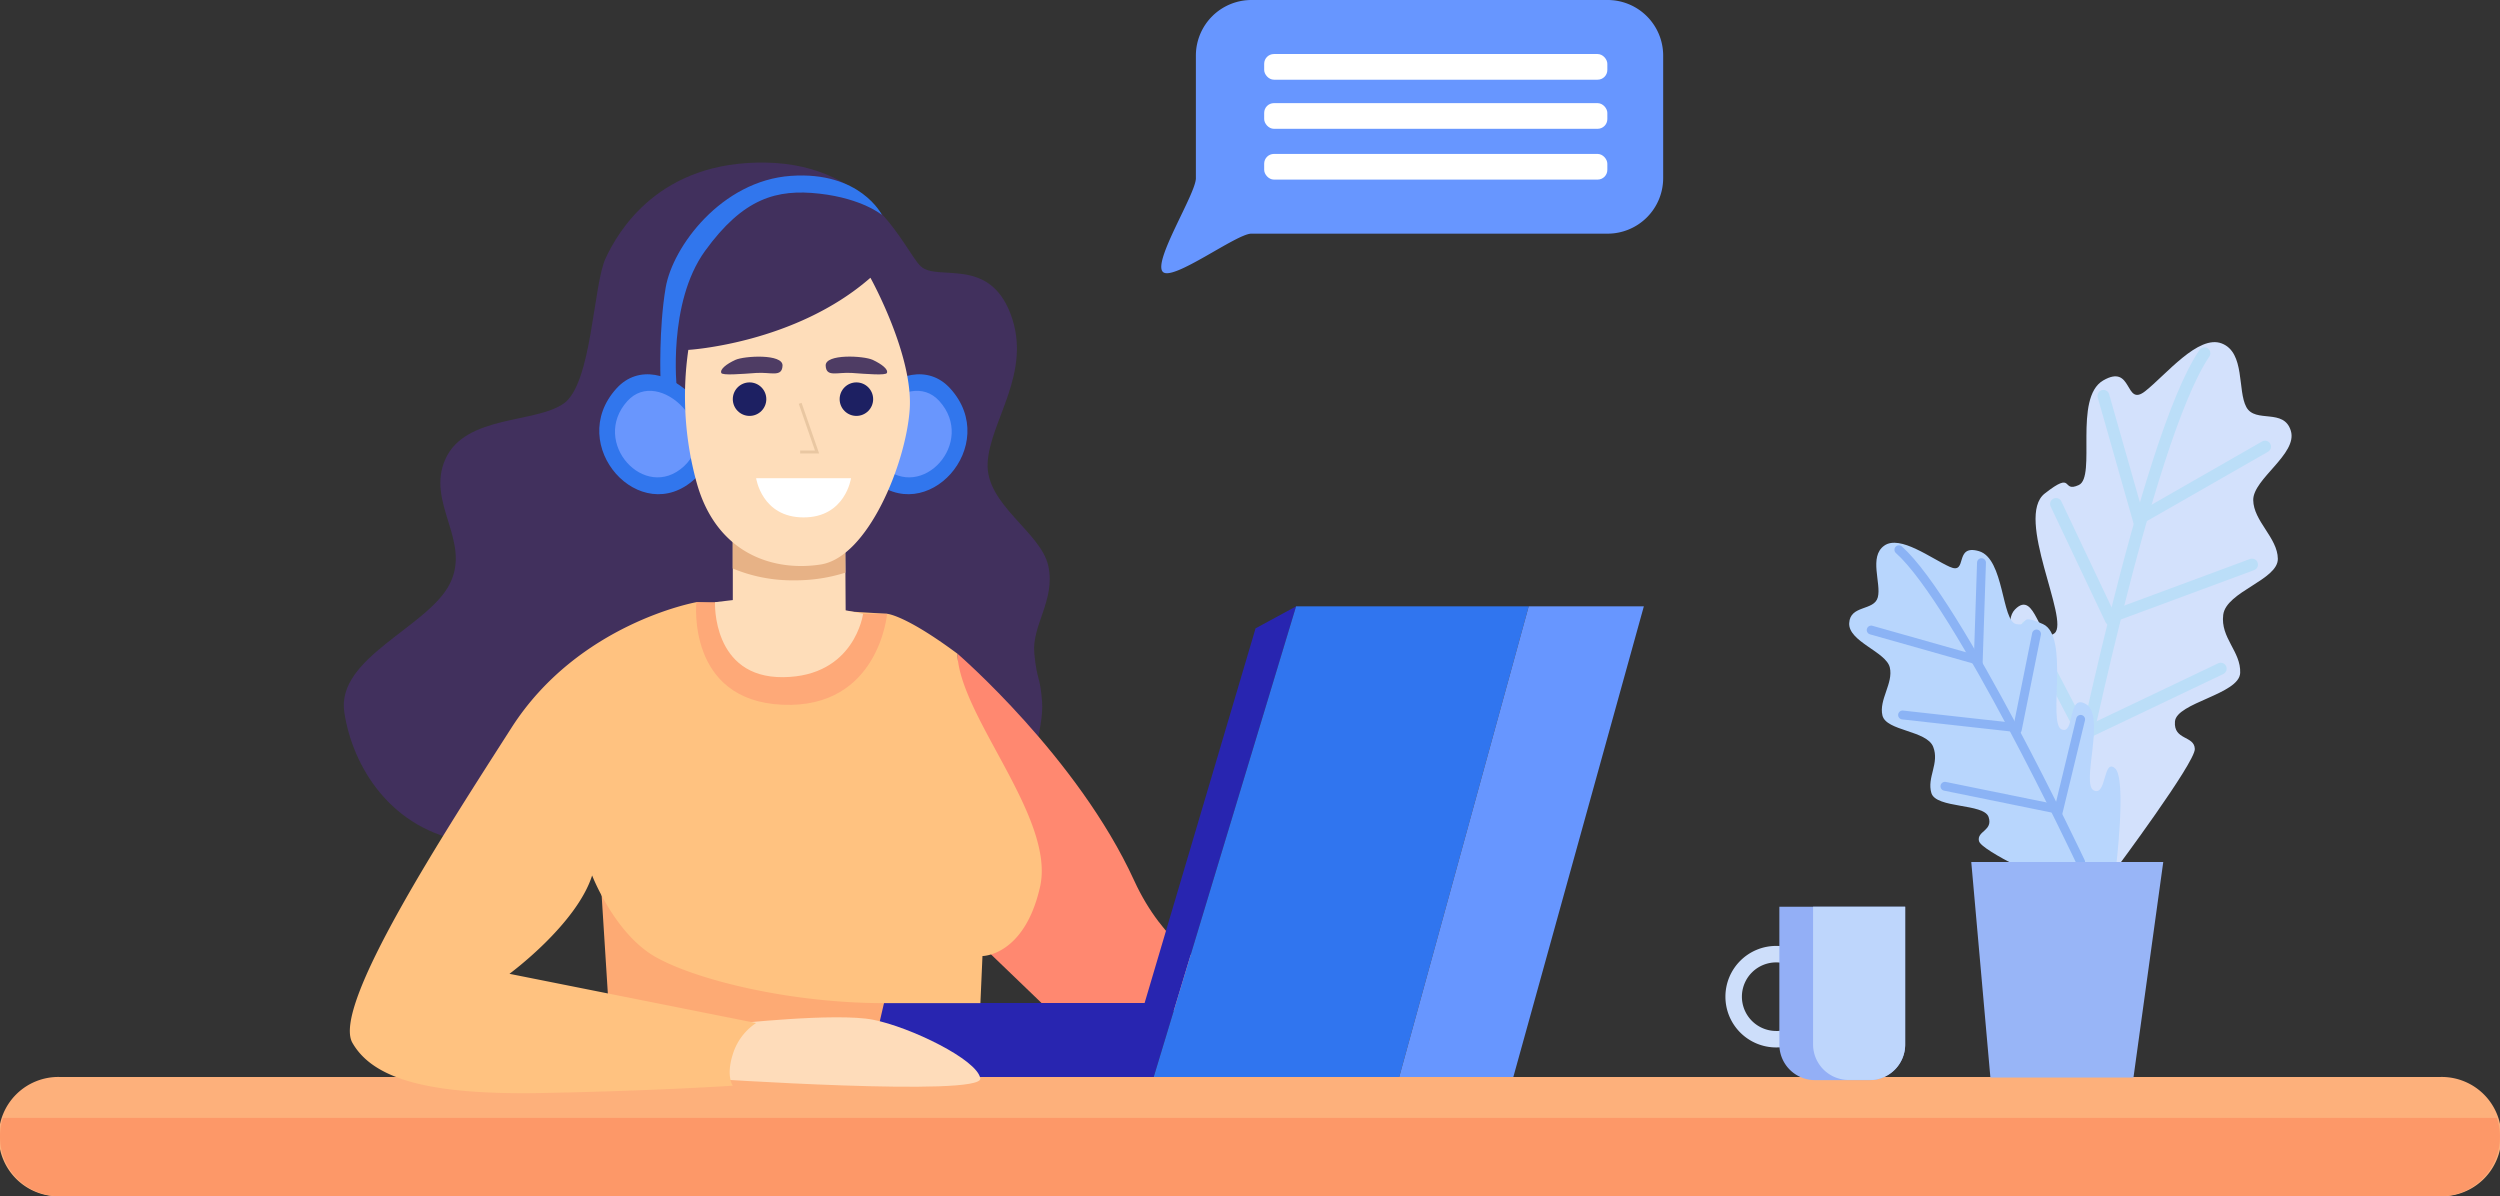 <svg xmlns="http://www.w3.org/2000/svg" viewBox="0 0 843.1 403.43"><rect x="0" y="0" width="843.1" height="403.43" fill="#333333" stroke="none"/><defs><style>.cls-1{fill:#41305d;}.cls-2{fill:#ff8870;}.cls-3{fill:#3176ed;}.cls-4{fill:#6996fd;}.cls-5{fill:#fdaa74;}.cls-6{fill:#2825b0;}.cls-7{fill:#3075ef;}.cls-8{fill:#6796ff;}.cls-9{fill:#fdb07b;}.cls-10{fill:#fedcba;}.cls-11{fill:#ffc280;}.cls-12{fill:#fea978;}.cls-13{fill:#feddb9;}.cls-14{fill:#e7b286;}.cls-15{fill:#feddba;}.cls-16{fill:#1d2062;}.cls-17{fill:#4e3c64;}.cls-18,.cls-25,.cls-27{fill:none;stroke-miterlimit:10;}.cls-18{stroke:#e9c7a2;}.cls-19{fill:#fff;}.cls-20{fill:#fd9868;}.cls-21{fill:#cddefa;}.cls-22{fill:#93aff6;}.cls-23{fill:#bed6fc;}.cls-24{fill:#d3e1fc;}.cls-25{stroke:#bbdef8;stroke-width:4px;}.cls-25,.cls-27{stroke-linecap:round;}.cls-26{fill:#b8d6fd;}.cls-27{stroke:#8bb3f5;stroke-width:3px;}.cls-28{fill:#98b5f7;}</style></defs><g id="Layer_2" data-name="Layer 2"><g id="Layer_2-2" data-name="Layer 2"><path class="cls-1" d="M346.13,262.73s6-17,5.3-26.12-1.71-6.71-2.62-16.24,7.2-18,4.73-29.48-21.17-20.63-20.47-34.75,15.18-30.46,7.77-50.17-24.71-10.89-30.35-16.19S294.6,55.55,258.43,54.84,208.49,78,204.25,87.07s-4.59,42.24-14.12,49S157,139.9,150.25,154.73s8.82,27.65,1.41,42.23-38.27,24.82-35.55,43.18S131.9,280,157.66,283.9,346.13,262.73,346.13,262.73Z"/><path class="cls-2" d="M322.84,220.4s40.59,34.91,59.65,76.56,62.09,41.3,62.09,41.3l-88.31,4.82L327.07,315Z"/><path class="cls-3" d="M320.45,131c-14.92-16.44-44.82,13.53-26.47,30.47S337.87,150.14,320.45,131Z"/><path class="cls-4" d="M297.68,157.24c13.23,12.21,31.64-8.14,19.09-22-10.77-11.85-32.32,9.76-19.09,22"/><path class="cls-3" d="M228.25,131.08s-3.18-28.94,9.53-46.47c12.89-17.79,24.12-20.94,38.59-19.3s21.06,7.18,21.06,7.18-7.3-14.82-30.71-13.18S226.84,83.2,224.49,97s-1.75,30.59-1.75,30.59Z"/><path class="cls-3" d="M207.9,131c14.92-16.44,44.82,13.53,26.47,30.47S190.49,150.14,207.9,131Z"/><path class="cls-4" d="M230.67,157.24c-13.23,12.21-31.64-8.14-19.08-22,10.76-11.85,32.31,9.76,19.08,22"/><polygon class="cls-5" points="202.09 289.2 205.66 345.67 297.43 350.96 299.17 326.96 202.09 289.2"/><polygon class="cls-6" points="437.09 204.49 387.43 368.67 291.07 368.67 298.13 338.25 386.01 338.25 423.43 211.9 437.09 204.49"/><polygon class="cls-7" points="437.09 204.49 515.54 204.49 470.37 368.67 387.43 368.67 437.09 204.49"/><polygon class="cls-8" points="554.37 204.49 508.84 368.67 470.37 368.67 515.54 204.49 554.37 204.49"/><path class="cls-9" d="M823,363.2H20.12a20.12,20.12,0,1,0,0,40.23H823a20.12,20.12,0,1,0,0-40.23Z"/><path class="cls-10" d="M247.1,345.31s34.86-3.88,47.36-1.41,35.08,13.41,36.14,19.77-93.17,0-93.17,0Z"/><path class="cls-11" d="M234.84,203.08s-39.77,7.06-62.35,42.35-60.71,93.88-53.65,106.24,26.12,17.64,63.88,16.94,64.41-2.47,64.41-2.47-2.36-3.18,0-10.59A19.47,19.47,0,0,1,255,345l-83.19-16.59s22.59-16.59,27.88-33.17c0,0,7.62,19.76,21.46,27.53s45.42,15.53,77,15.53h32.48l.7-15.89s14.12,0,19.41-23.29-27.18-57.49-27.88-78.68C305.2,207.31,299.17,207,299.17,207Z"/><path class="cls-12" d="M241.13,203.08h-6.29s-3.41,33.18,29.06,34.59S299.17,207,299.17,207h-8.1Z"/><path class="cls-13" d="M247.13,178.61v23.76l-6,.71s-1.12,25.53,23,25.29S291.07,207,291.07,207l-5.88-1.18L285,174.37Z"/><path class="cls-14" d="M247.1,191.71a52.13,52.13,0,0,0,20.77,4,55.67,55.67,0,0,0,17.23-2.59l-.18-23.3L247.1,174Z"/><path class="cls-15" d="M293.54,93.67s14.55,26.11,13.24,44.47-14.12,49.76-30,52.23-35.12-3.53-41.82-27.53A109.54,109.54,0,0,1,232.13,118S268.13,115.9,293.54,93.67Z"/><circle class="cls-16" cx="252.78" cy="134.61" r="5.65"/><circle class="cls-16" cx="288.81" cy="134.61" r="5.65"/><path class="cls-17" d="M243.25,125.78c.37.88,6.68.36,11.72,0s8.75,1.59,8.93-2.47S251,120,248,121.37,242.72,124.55,243.25,125.78Z"/><path class="cls-17" d="M299.1,125.78c-.38.88-6.69.36-11.73,0s-8.74,1.59-8.92-2.47,12.88-3.35,15.88-1.94S299.63,124.55,299.1,125.78Z"/><polyline class="cls-18" points="269.85 136.02 275.54 152.43 269.85 152.43"/><path class="cls-19" d="M255,161.26h32s-1.86,13.23-16,13.23S255,161.26,255,161.26Z"/><path class="cls-20" d="M0,383.31a20.12,20.12,0,0,0,20.12,20.12H823A20.09,20.09,0,0,0,842.06,377H1A19.94,19.94,0,0,0,0,383.31Z"/><path class="cls-21" d="M599,319a17.12,17.12,0,1,0,17.12,17.12A17.11,17.11,0,0,0,599,319Zm0,28.68a11.56,11.56,0,1,1,11.56-11.56A11.56,11.56,0,0,1,599,347.7Z"/><path class="cls-22" d="M600.07,305.79v46.47a12,12,0,0,0,12,12H630.5a12,12,0,0,0,12-12V305.79Z"/><path class="cls-23" d="M611.44,352.2a12,12,0,0,0,12,12h8.28a12,12,0,0,0,10.78-11.94V305.79H611.44Z"/><path class="cls-24" d="M683.23,272.73s-13.23-31.18-9.17-36.82,6.62,11.39,11.47,7.24-13-30.39-6-37.61,8.1,12.28,13.35,8-13.52-39.1-3.32-47.1,5.44-.1,11.48-2.86-1.89-29.38,8.23-35.27,7.14,9.16,14.17,3.62,17.92-19.18,25.84-16.1,5.23,15.93,8.29,21.48,12.67.21,15,8-12.78,16.21-12.69,23.34,8.21,12.67,8.3,19.8-17.43,11.06-18.42,18.88,6,12.37,5.72,19.6-21.49,10-22,16.4,6.59,4.67,6.7,9.27-26.7,40.58-26.7,40.58Z"/><path class="cls-25" d="M698.81,272.45S723.7,148,743.42,119.13"/><line class="cls-25" x1="693.37" y1="169.96" x2="711.84" y2="208.91"/><polyline class="cls-25" points="748.92 225.5 702.56 247.6 683.58 211.29"/><line class="cls-25" x1="759.48" y1="190.39" x2="713.52" y2="207.42"/><polyline class="cls-25" points="763.87 150.61 721.18 175.05 709.36 133.49"/><path class="cls-26" d="M713.52,293.24s3.78-30.74-.26-34.16-2.81,9.65-7.16,7.47,4-24.9-2.5-29-3.73,10.58-8.4,8.4,2.8-31.44-6.23-35.48-4,.93-9,0-4-22.1-12.59-24.6-3.6,8.1-9.83,5.3-16.81-10.9-22.1-7.16-.93,12.76-2.18,17.43-9.34,2.49-9.65,8.72,12.45,9.65,13.7,14.94-3.74,10.89-2.49,16.18,14.94,5,17.12,10.59-2.18,10.27-.62,15.56,17.74,3.43,19.3,8.1-4,4.67-3.25,8.09,25,14.32,25,14.32Z"/><path class="cls-27" d="M701.67,290.69S660.3,203.14,640.38,185.4"/><line class="cls-27" x1="686.8" y1="213.8" x2="680.31" y2="246.05"/><polyline class="cls-27" points="655.91 265.17 694.31 272.99 701.67 242.6"/><line class="cls-27" x1="641.62" y1="241.12" x2="678.79" y2="245.25"/><polyline class="cls-27" points="631.04 212.48 667.15 222.7 668.24 189.75"/><polygon class="cls-28" points="664.79 290.69 729.54 290.69 719.49 363.39 671.24 363.39 664.79 290.69"/><path class="cls-8" d="M542.2,78.8H422c-5,0-26.46,16.17-29.82,12.91C388.64,88.3,403.3,65.36,403.3,60.1V18.7A18.75,18.75,0,0,1,422,0H542.2a18.75,18.75,0,0,1,18.69,18.7V60.1A18.75,18.75,0,0,1,542.2,78.8Z"/><rect class="cls-19" x="426.33" y="18.22" width="115.73" height="8.66" rx="3.29"/><rect class="cls-19" x="426.33" y="34.78" width="115.73" height="8.66" rx="3.29"/><rect class="cls-19" x="426.33" y="51.91" width="115.73" height="8.66" rx="3.29"/></g></g></svg>